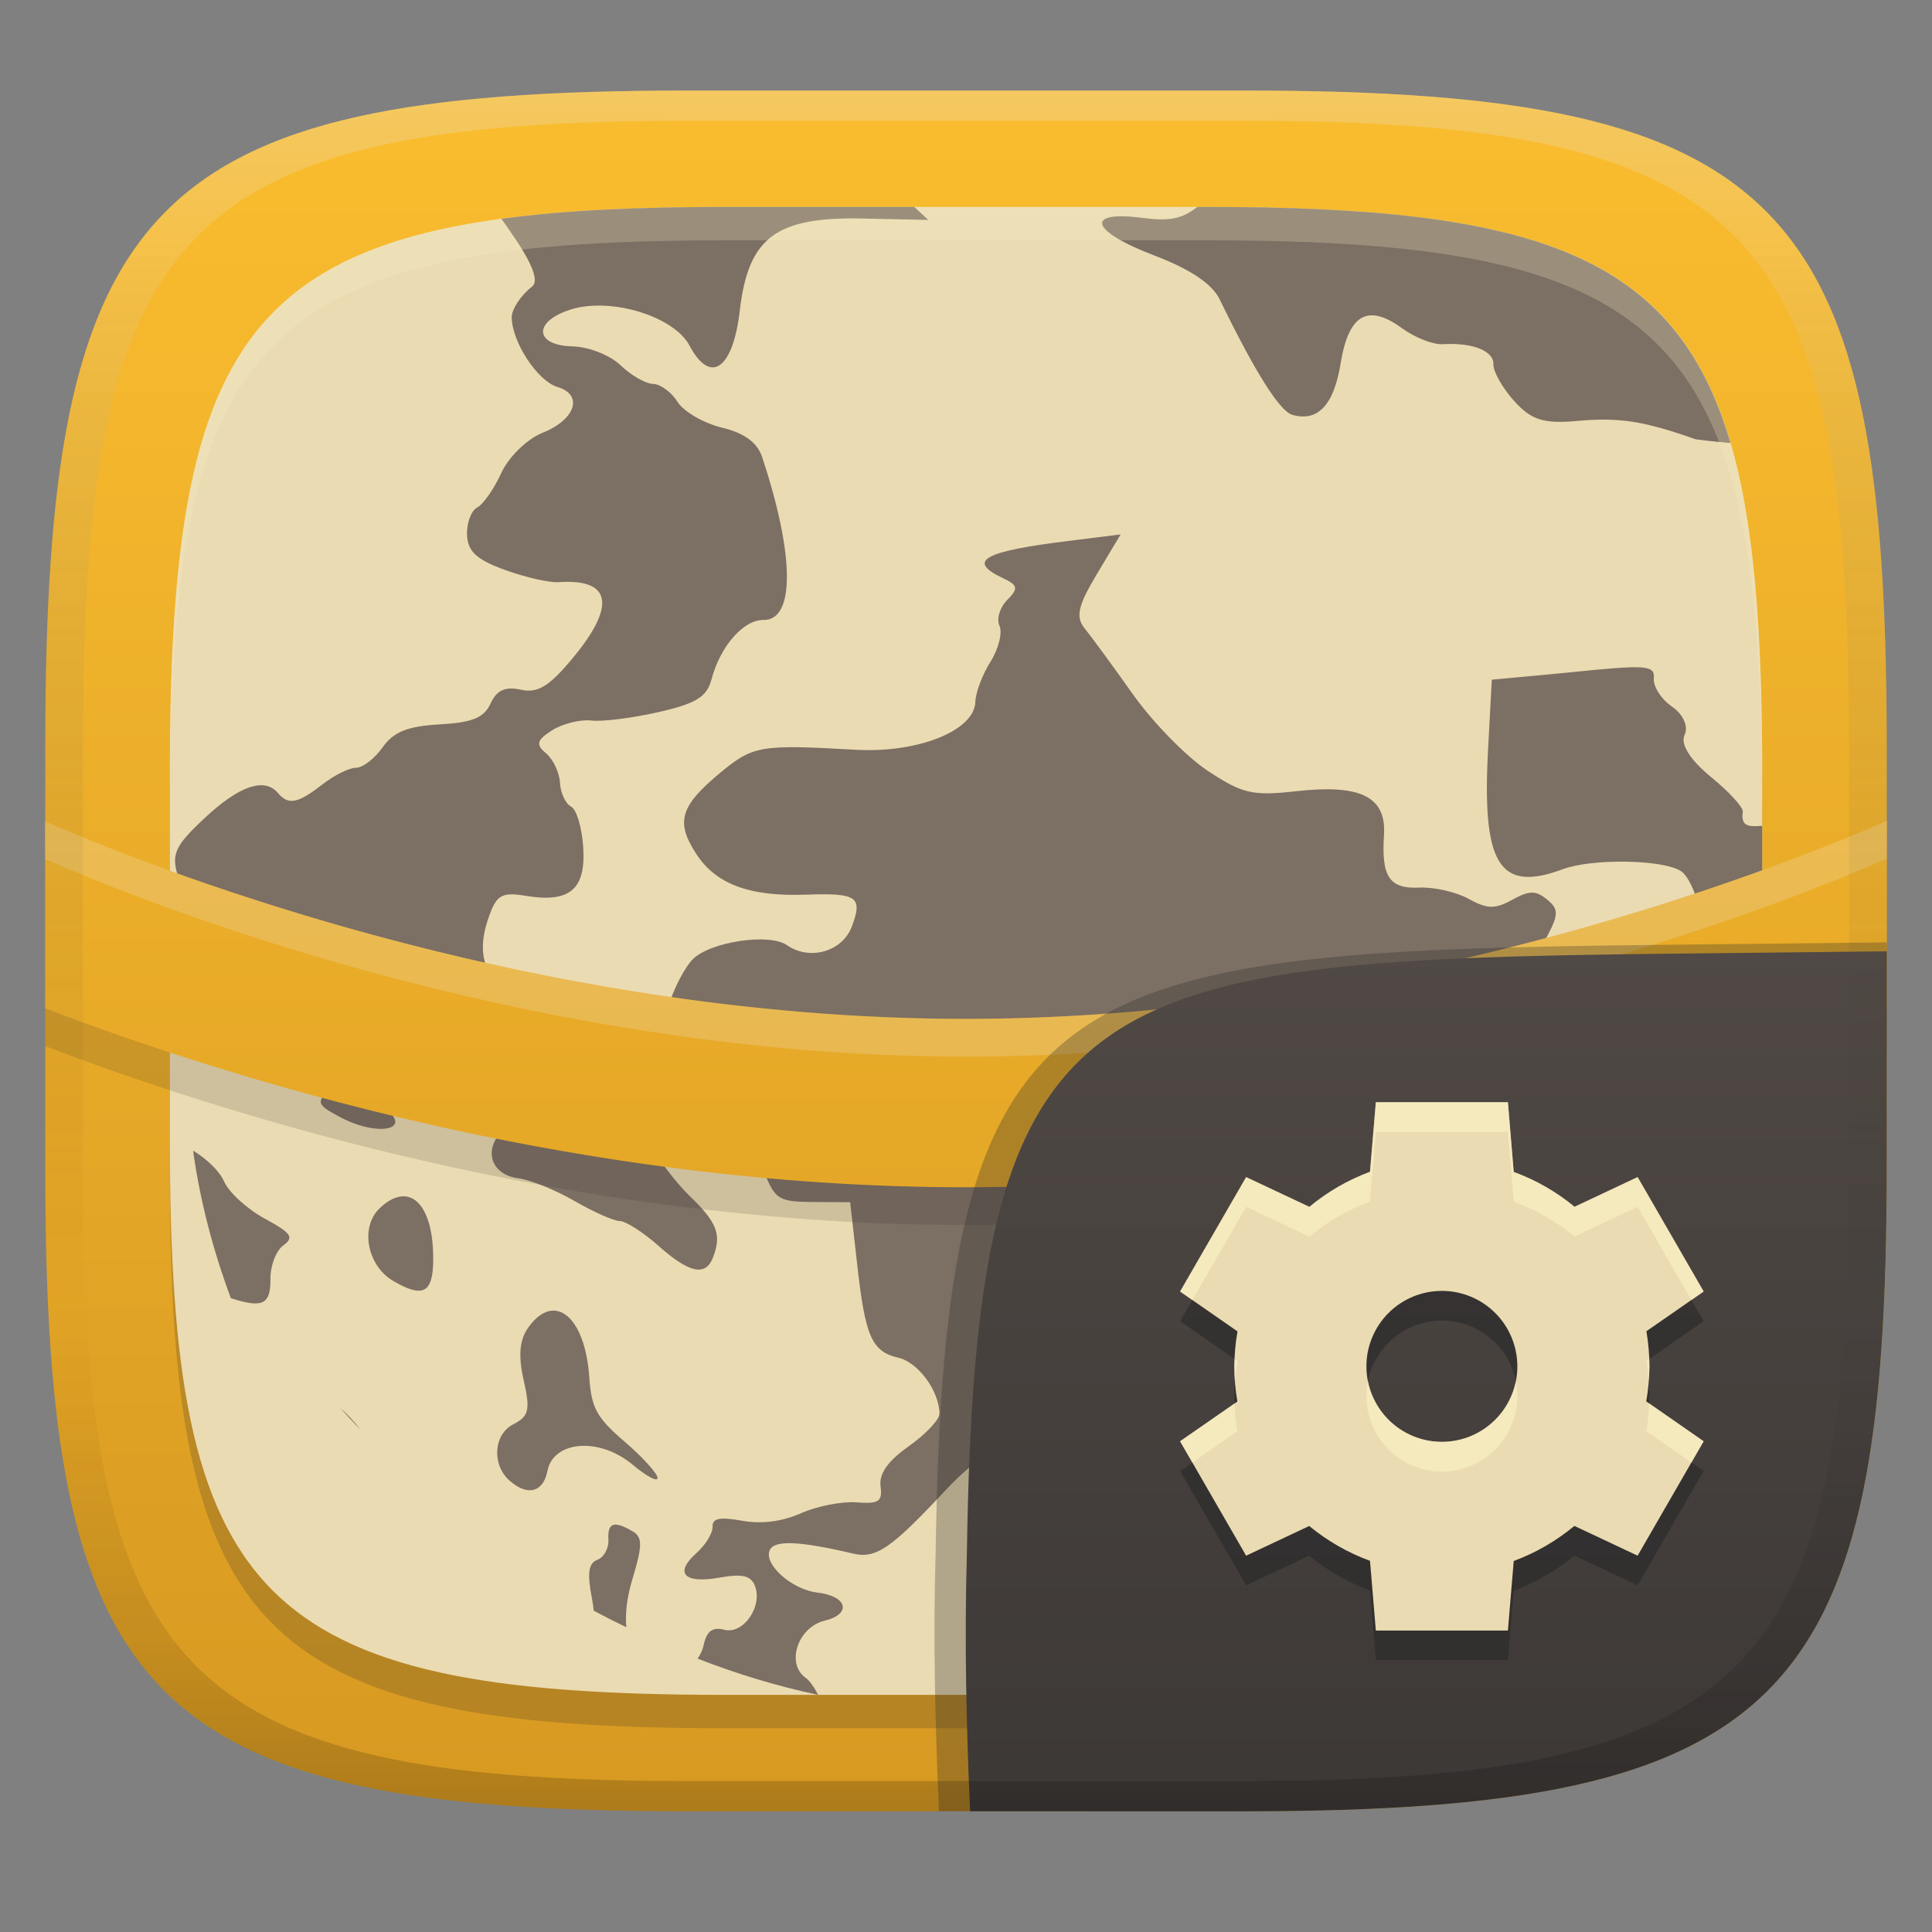 <svg width="256" height="256" version="1.1" xmlns="http://www.w3.org/2000/svg">
  <rect width="100%" height="100%" fill="#808080" stroke="none"/>
  <defs>
    <linearGradient id="linearGradient31" x1=".5" x2=".5" y2="1" gradientTransform="matrix(244,0,0,228,5.986,12)" gradientUnits="userSpaceOnUse">
      <stop stop-color="#ebdbb2" stop-opacity=".4" offset="0"/>
      <stop stop-color="#ebdbb2" stop-opacity=".2" offset=".1"/>
      <stop stop-opacity="0" offset=".704"/>
      <stop stop-opacity=".1" offset=".897"/>
      <stop stop-opacity=".2" offset="1"/>
    </linearGradient>
    <linearGradient id="linearGradient12" x1="128" x2="128" y1="12" y2="240" gradientTransform="translate(0 6.618)" gradientUnits="userSpaceOnUse">
      <stop stop-color="#fabd2f" offset="0"/>
      <stop stop-color="#d79921" offset="1"/>
    </linearGradient>
    <linearGradient id="linearGradient14" x1="128" x2="128" y1="12" y2="240" gradientUnits="userSpaceOnUse">
      <stop stop-color="#fabd2f" offset="0"/>
      <stop stop-color="#d79921" offset="1"/>
    </linearGradient>
    <linearGradient id="b-9-6" x1=".631" x2=".631" y1=".5" y2="1" gradientTransform="matrix(244,0,0,228,5.995,12)" gradientUnits="userSpaceOnUse">
      <stop stop-color="#504945" offset="0"/>
      <stop stop-color="#3c3836" offset="1"/>
    </linearGradient>
  </defs>
  <path d="m165 12c72 0 85 15 85 87v56c0 70-13 85-85 85h-74c-72 0-85-15-85-85v-56c0-72 13-87 85-87z" fill="url(#linearGradient14)" style="isolation:isolate"/>
  <path d="m160 31.841c62.261 0 73.502 12.971 73.502 75.232v48.425c0 60.531-11.242 73.502-73.502 73.502h-63.99c-62.261 0-73.502-12.971-73.502-73.502v-48.425c0-62.261 11.242-75.232 73.502-75.232z" fill="#282828" opacity=".2" stroke-width=".865" style="isolation:isolate"/>
  <path d="m160 27.42c62.261 0 73.502 12.971 73.502 75.232v48.425c0 60.531-11.242 73.502-73.502 73.502h-63.99c-62.261 0-73.502-12.971-73.502-73.502v-48.425c0-62.261 11.242-75.232 73.502-75.232z" fill="#ebdbb2" stroke-width=".865" style="isolation:isolate"/>
  <path d="m96.003 27.42c-11.525 0-21.282 0.453-29.562 1.572 2.427 3.42 5.507 7.856 4.039 9.002-1.49 1.164-2.693 3-2.674 4.084 0.058 3.315 3.44 8.416 6.061 9.199 3.49 1.044 2.378 4.341-1.998 6.082-2.032 0.81-4.48 3.2-5.438 5.303-0.962 2.107-2.4 4.168-3.205 4.588-0.801 0.426-1.409 2.065-1.34 3.641 0.096 2.202 1.28 3.273 5.037 4.633 2.688 0.977 5.885 1.704 7.106 1.617 7.07-0.489 7.601 3.183 1.801 10.135-3.081 3.69-4.58 4.608-6.816 4.113-2.08-0.456-3.18 0.046-4.014 1.836-0.874 1.897-2.444 2.523-6.76 2.76-4.245 0.237-6.105 0.998-7.545 3.045-1.055 1.493-2.638 2.703-3.529 2.703-0.896 1.6e-4 -2.913 1.007-4.481 2.231-3.184 2.489-4.482 2.753-5.832 1.139-1.779-2.132-5.112-1.03-9.736 3.295-4.072 3.805-4.483 4.831-3.428 8.043 1.878 5.718 6.055 10.744 10.24 12.465 3.669 1.508 3.743 1.678 1.865 3.668-1.079 1.145-3.012 2.382-4.287 2.75-3.722 1.079-1.338 2.325 5.498 3.043 7.039 0.736 9.37 2.988 6.508 6.039-1.602 1.709-1.452 2.024 1.58 3.631 5.372 2.852 10.652 1.514 4.561-2.094-3.554-2.106-1.366-3.018 3.791-1.451 4.069 1.235 4.828 1.169 6.998-0.65 4.785-3.995 9.832 2.109 6.094 5.982-2.545 2.645-1.422 5.847 2.152 6.307 1.588 0.203 4.936 1.553 7.443 3.008 2.506 1.449 5.191 2.645 5.979 2.65 0.788 5e-3 3.101 1.48 5.123 3.275 4.094 3.63 6.252 4.113 7.236 1.57 1.177-3.044 0.593-4.631-3.176-8.25-2.965-2.854-8.13-10.569-8.236-12.369-0.067-1.128 4.797-0.132 7.561 1.547 1.725 1.052 4.503 2.416 6.16 3.033 1.772 0.661 3.65 2.682 4.553 4.887 1.405 3.459 1.913 3.762 6.422 3.789 1.633 0.01 4.898 0.027 4.898 0.027 0.306 2.694 0.91 8.082 0.91 8.082 1.081 9.73 1.932 11.711 5.486 12.527 2.627 0.606 5.415 4.421 5.432 7.414 5e-3 0.793-1.841 2.742-4.076 4.322-2.772 1.96-3.939 3.632-3.728 5.275 0.264 2.056-0.211 2.378-3.191 2.152-1.922-0.147-5.24 0.501-7.348 1.441-2.499 1.11-5.218 1.458-7.803 0.994-2.974-0.532-3.964-0.332-3.916 0.805 0.035 0.838-0.933 2.404-2.139 3.484-2.989 2.668-1.617 4.083 3.072 3.246 2.926-0.52 4.085-0.284 4.635 0.986 1.171 2.698-1.441 6.571-3.977 5.932-1.618-0.411-2.361 0.142-2.783 2.061-0.144 0.681-0.438 1.26-0.795 1.752 5.237 2.049 10.571 3.658 15.982 4.809-0.52-0.982-1.109-1.875-1.674-2.275-2.632-1.876-1.019-6.7 2.535-7.559 3.634-0.881 3.009-3.263-0.982-3.728-3.487-0.402-7.335-3.958-6.223-5.758 0.751-1.205 4.13-1.019 10.965 0.598 3.084 0.726 5.087-0.732 12.248-8.383 4.14-4.429 7.406-6.266 10.943-6.266 1.353 2.2e-4 6.191-1.196 10.803-2.672 8.734-2.803 12.131-2.726 11.686 0.297-0.931 6.357 3.28 6.019 10.498-0.602 3.036-2.782 5.829-4.815 6.152-4.508 1.241 1.186-1.544 7.151-4.432 9.566-3.664 3.066-3.914 4.985-0.959 6.484 1.616 0.827 2.22 2.516 2.258 6.338 0.015 1.74 0.045 5.227 0.045 5.227 1.417-6e-3 4.25-0.019 4.25-0.019 1.49-7e-3 2.712 0.19 3.682 0.568 15.087-8.832 28.914-21.497 40.209-36.877 5.375-7.32 9.659-15.196 13.072-23.346 2.7e-4 -0.205 8e-3 -0.382 8e-3 -0.588v-16.068c-0.043 1.785-0.958 3.79-2.762 6.746-3.334 5.467-6.001 5.127-4.633-0.664 0.336-1.429 1.01-4.291 1.01-4.291-1.493 0.364-4.467 1.076-4.467 1.076-2.468 0.596-5.681 2.392-7.211 4.033-2.186 2.342-3.103 2.715-4.408 1.793-0.91-0.645-1.547-2.086-1.42-3.189 0.128-1.106-0.963-2.255-2.418-2.568-1.455-0.312-3.302-2.202-4.104-4.195-1.29-3.189-1.165-4.187 1.152-8.297 2.353-4.18 2.449-4.851 0.791-6.232-1.523-1.263-2.381-1.251-4.658 0.01-2.284 1.258-3.303 1.233-5.762-0.127-1.635-0.907-4.599-1.584-6.545-1.492-3.959 0.187-5.036-1.437-4.678-6.947 0.333-5.121-3.12-6.771-11.6-5.828-5.843 0.651-7.136 0.335-11.709-2.67-2.843-1.864-7.309-6.428-9.959-10.17-2.647-3.738-5.543-7.686-6.394-8.732-1.22-1.512-0.902-2.976 1.596-7.16 1.053-1.758 3.172-5.289 3.172-5.289-2.19 0.279-6.557 0.818-6.557 0.818-11.55 1.409-14.006 2.644-8.982 5 1.931 0.901 2.013 1.362 0.514 2.861-0.982 0.974-1.446 2.519-1.027 3.434 0.418 0.91-0.126 3.055-1.195 4.756-1.077 1.708-1.967 4.089-2.004 5.312-0.116 3.817-7.599 6.818-15.857 6.35-12.565-0.709-13.558-0.584-17.895 3.004-5.39 4.463-5.975 6.554-3.26 10.748 2.628 4.067 7.051 5.718 14.59 5.447 6.763-0.243 7.528 0.285 6.061 4.215-1.25 3.337-5.587 4.579-8.609 2.475-2.337-1.632-10.185-0.45-12.484 1.881-0.97 0.978-2.34 3.541-3.047 5.699-1.216 3.72-1.606 3.943-7.812 4.434-6.195 0.495-6.787 0.316-11.561-3.422-5.326-4.167-6.478-7.341-4.424-12.812 0.914-2.424 1.702-2.82 4.652-2.324 5.832 0.974 8.003-0.771 7.697-6.256-0.148-2.661-0.871-5.165-1.613-5.549-0.736-0.384-1.404-1.805-1.478-3.168-0.075-1.363-0.912-3.131-1.855-3.914-1.381-1.141-1.227-1.746 0.814-3.039 1.399-0.884 3.75-1.463 5.217-1.291 1.457 0.171 5.453-0.336 8.881-1.119 4.96-1.124 6.405-2.002 7.016-4.318 1.157-4.398 4.238-7.925 6.894-7.889 4.195 0.058 4.132-8.579-0.176-21.582-0.638-1.926-2.338-3.18-5.324-3.902-2.419-0.587-5.065-2.117-5.879-3.408-0.807-1.291-2.274-2.364-3.254-2.387-0.98-0.022-2.915-1.126-4.291-2.457-1.388-1.34-4.231-2.468-6.383-2.518-5.059-0.117-5.273-3.312-0.203-4.893 5.322-1.661 13.659 0.923 15.709 4.787 2.781 5.249 5.758 3.135 6.664-4.65 1.135-9.758 4.843-12.464 16.541-12.18 2.807 0.068 8.432 0.184 8.432 0.184-0.615-0.571-1.075-1.002-1.844-1.721zm62.652 0c-2.107 1.627-3.708 1.917-7.402 1.438-7.438-0.965-6.999 1.692 1.783 5.027 4.609 1.752 7.571 3.72 8.561 5.752 4.746 9.764 7.984 14.864 9.65 15.334 3.377 0.956 5.497-1.283 6.404-6.869 1.044-6.43 3.584-7.911 8.074-4.641 1.741 1.267 4.181 2.227 5.441 2.148 3.923-0.246 6.789 0.871 6.719 2.672-0.037 0.947 1.204 3.136 2.746 4.85 2.268 2.514 3.871 3.049 8.365 2.644 5.59-0.503 8.853 0.016 15.686 2.434 0.043 0.015 2.302 0.301 4.613 0.494-7.282-24.947-25.873-31.283-69.301-31.283zm58.77 61.014c-1.504-0.104-4.218 0.132-8.975 0.613-3.61 0.367-10.779 1.014-10.779 1.014-0.151 2.975-0.475 8.9-0.475 8.9-0.869 15.47 1.356 19.391 9.877 16.217 3.865-1.444 13.256-1.312 15.674 0.256 0.891 0.579 1.985 2.853 2.426 5.074 0.443 2.196 2.659 5.934 4.877 8.229 2.182 2.266 3.296 3.908 3.447 5.717v-25.031c-2.15 0.207-2.791-0.131-2.566-1.879 0.072-0.562-1.82-2.631-4.236-4.609-2.741-2.237-4.062-4.338-3.478-5.553 0.536-1.108-0.179-2.733-1.656-3.74-1.433-0.983-2.53-2.69-2.424-3.785 0.085-0.875-0.207-1.318-1.711-1.422zm-191.82 64.033c0.013 0.144 0.025 0.288 0.039 0.432 0.935 6.464 2.616 12.851 4.943 19.111 4.254 1.391 5.283 0.808 5.248-2.559-0.018-1.742 0.741-3.723 1.695-4.422 1.472-1.075 1.124-1.613-2.457-3.559-2.313-1.257-4.757-3.48-5.394-4.934-0.619-1.413-2.267-2.936-4.072-4.07zm28.109 6.061c-1.026-0.096-2.202 0.403-3.434 1.6-2.606 2.521-1.607 7.59 1.807 9.594 3.905 2.294 5.252 1.643 5.314-2.603 0.076-5.224-1.437-8.374-3.688-8.59zm19.551 15.135c-1.081 0.03-2.223 0.752-3.295 2.285-1.141 1.625-1.31 3.726-0.582 6.93 0.901 3.94 0.699 4.786-1.357 5.838-2.65 1.347-2.898 5.39-0.498 7.488 2.376 2.082 4.442 1.552 5.006-1.295 0.793-4.034 6.893-4.505 11.273-0.842 1.862 1.557 3.346 2.352 3.314 1.756-0.031-0.596-1.987-2.761-4.373-4.803-3.657-3.138-4.395-4.45-4.662-8.455-0.376-5.633-2.431-8.961-4.826-8.902zm-28.219 12.863c0.899 0.99 1.811 1.968 2.736 2.932-0.823-1.06-1.745-2.075-2.736-2.932zm36.639 15.498c-0.17-0.014-0.319 1e-3 -0.447 0.045-0.507 0.175-0.687 0.817-0.621 1.947 0.067 1.145-0.598 2.348-1.475 2.67-1.169 0.435-1.353 1.809-0.705 5.111 0.122 0.617 0.176 1.113 0.236 1.629 1.428 0.763 2.868 1.494 4.318 2.191-0.162-1.769 0.045-3.852 0.826-6.443 1.324-4.399 1.333-5.491 0.008-6.268-0.928-0.542-1.631-0.841-2.141-0.883z" fill="#7c6f64" stroke-width=".865" style="isolation:isolate"/>
  <path d="m250 113.78c-11.686 5.12-63.217 26.225-122.07 26.225-58.692 0-110.06-20.966-121.93-26.164v24.781c24.235 9.233 70.189 23.695 121.93 23.695 51.841 0 97.876-14.524 122.07-23.75a124.6 104.13 0 0 0 2e-3 -0.01z" fill="#282828" opacity=".15" style="isolation:isolate"/>
  <path d="m250 108.78c-11.686 5.12-63.217 26.225-122.07 26.225-58.692 0-110.06-20.966-121.93-26.164v24.781c24.235 9.233 70.189 23.695 121.93 23.695 51.841 0 97.876-14.524 122.07-23.75a124.6 104.13 0 0 0 2e-3 -0.01z" fill="url(#linearGradient12)" style="isolation:isolate"/>
  <path d="m250 108.78c-11.686 5.12-63.217 26.225-122.07 26.225-58.692 0-110.06-20.966-121.93-26.164v5c11.874 5.198 63.24 26.164 121.93 26.164 58.852 0 110.38-21.105 122.07-26.225z" fill="#ebdbb2" opacity=".3" style="isolation:isolate"/>
  <path d="m96.004 27.419c-62.261 0-73.502 12.972-73.502 75.232v4.42c0-62.261 11.241-75.23 73.502-75.23h63.992c62.261 0 73.502 12.97 73.502 75.23v-4.42c0-62.261-11.241-75.232-73.502-75.232z" fill="#fbf1c7" opacity=".25" stroke-width=".865" style="isolation:isolate"/>
  <g transform="translate(.006 .05)" style="isolation:isolate">
    <path d="m250 124.82-29.932 0.324c-81.008 0.875-94.966 4.45-96.093 80.376-0.344 11.488-0.078 22.956 0.442 34.434 2.1e-4 4e-3 37.418 4e-3 37.687 4e-3 74.443 0 87.884-15.156 87.884-85.882z" fill="#282828" opacity=".3" stroke-width="1.022" style="isolation:isolate"/>
    <path d="m250 126-28.95 0.32c-78.35 0.867-91.85 4.404-92.94 79.55-0.332 11.37-0.076 22.72 0.428 34.08 1.9e-4 4e-3 36.19 4e-3 36.45 4e-3 72 0 85-15 85-85z" fill="url(#b-9-6)" style="isolation:isolate"/>
    <path d="m182.3 149.94-0.772 9.219c-2.923 1.082-5.64 2.654-8.036 4.648l-8.379-3.945-8.75 15.16 7.607 5.283c-0.271 1.532-0.411 3.083-0.42 4.639 1e-3 1.561 0.135 3.119 0.4 4.658l-7.588 5.263 8.75 15.16 8.359-3.936c2.405 1.986 5.129 3.547 8.057 4.619l0.771 9.238h17.5l0.772-9.218c2.923-1.083 5.64-2.655 8.037-4.649l8.378 3.945 8.75-15.16-7.607-5.283c0.271-1.532 0.411-3.083 0.42-4.639-1e-3 -1.561-0.135-3.119-0.4-4.658l7.587-5.263-8.749-15.16-8.359 3.936c-2.405-1.986-5.13-3.548-8.059-4.62l-0.77-9.24h-17.5zm8.75 25c2.652-1e-3 5.196 1.053 7.072 2.929 1.875 1.875 2.929 4.419 2.929 7.072 0 2.652-1.054 5.196-2.929 7.072-1.876 1.875-4.42 2.929-7.072 2.929-2.653 0-5.197-1.054-7.072-2.929-1.876-1.876-2.929-4.42-2.929-7.072 0-2.653 1.053-5.197 2.929-7.072 1.875-1.876 4.419-2.93 7.072-2.929z" fill="#282828" opacity=".6" style="isolation:isolate"/>
    <path d="m182.3 146-0.772 9.219c-2.923 1.082-5.64 2.654-8.036 4.648l-8.379-3.945-8.75 15.16 7.607 5.283c-0.271 1.532-0.411 3.083-0.42 4.639 1e-3 1.561 0.135 3.119 0.4 4.658l-7.588 5.263 8.75 15.16 8.359-3.936c2.405 1.986 5.129 3.547 8.057 4.619l0.771 9.238h17.5l0.772-9.218c2.923-1.083 5.64-2.655 8.037-4.649l8.378 3.945 8.75-15.16-7.607-5.283c0.271-1.532 0.411-3.083 0.42-4.639-1e-3 -1.561-0.135-3.119-0.4-4.658l7.587-5.263-8.749-15.16-8.359 3.936c-2.405-1.986-5.13-3.548-8.059-4.62l-0.77-9.24h-17.5zm8.75 25c2.652-1e-3 5.196 1.053 7.072 2.929 1.875 1.875 2.929 4.419 2.929 7.072 0 2.652-1.054 5.196-2.929 7.072-1.876 1.875-4.42 2.929-7.072 2.929-2.653 0-5.197-1.054-7.072-2.929-1.876-1.876-2.929-4.42-2.929-7.072 0-2.653 1.053-5.197 2.929-7.072 1.875-1.876 4.419-2.93 7.072-2.929z" fill="#ebdbb2" style="isolation:isolate"/>
    <path d="m182.3 146 2e-3 2e-3 -0.773 9.221c-2.923 1.082-5.639 2.652-8.035 4.646l-8.379-3.943-8.75 15.158 1.625 1.129 7.125-12.344 8.379 3.945c2.396-1.994 5.112-3.566 8.035-4.648l0.773-9.219-2e-3 -4e-3h17.5l0.77 9.24c2.929 1.072 5.656 2.635 8.061 4.621l8.357-3.938 7.125 12.344 1.625-1.127-8.75-15.16-8.357 3.936c-2.405-1.986-5.132-3.547-8.061-4.619l-0.77-9.24zm36.229 34.027-0.379 0.264c0.145 0.842 0.246 1.689 0.312 2.539 0.044-0.607 0.084-1.216 0.088-1.826-2.1e-4 -0.326-0.01-0.651-0.021-0.977zm-54.932 0.025c-0.013 0.318-0.043 0.635-0.045 0.953 4.6e-4 0.713 0.03 1.425 0.086 2.135 0.068-0.947 0.168-1.892 0.334-2.828zm17.65 2.924c-0.13 0.645-0.197 1.303-0.197 1.971 0 2.652 1.054 5.196 2.93 7.072 1.875 1.875 4.419 2.93 7.072 2.93 2.652 0 5.194-1.055 7.07-2.93 1.875-1.876 2.93-4.42 2.93-7.072 0-0.667-0.068-1.326-0.197-1.971-0.386 1.917-1.33 3.696-2.732 5.1-1.876 1.875-4.418 2.928-7.07 2.928-2.653 0-5.197-1.053-7.072-2.928-1.404-1.404-2.347-3.183-2.732-5.1zm37.258 2.928c-0.05 1.235-0.16 2.466-0.375 3.684l5.982 4.154 1.625-2.814zm-54.932 0.021-7.211 5.002 1.627 2.816 5.961-4.135c-0.21-1.218-0.332-2.449-0.377-3.684z" fill="#fbf1c7" opacity=".6" style="isolation:isolate"/>
  </g>
  <path d="m91 12c-72 0-85 15-85 87v56c0 70 13 85 85 85h74c72 0 85-15 85-85v-56c0-72-13-87-85-87zm0 4h74c68 0 80 15 80 83v56c0 66-12 81-80 81h-74c-68 0-80-15-80-81v-56c0-68 12-83 80-83z" fill="url(#linearGradient31)" style="isolation:isolate"/>
</svg>

